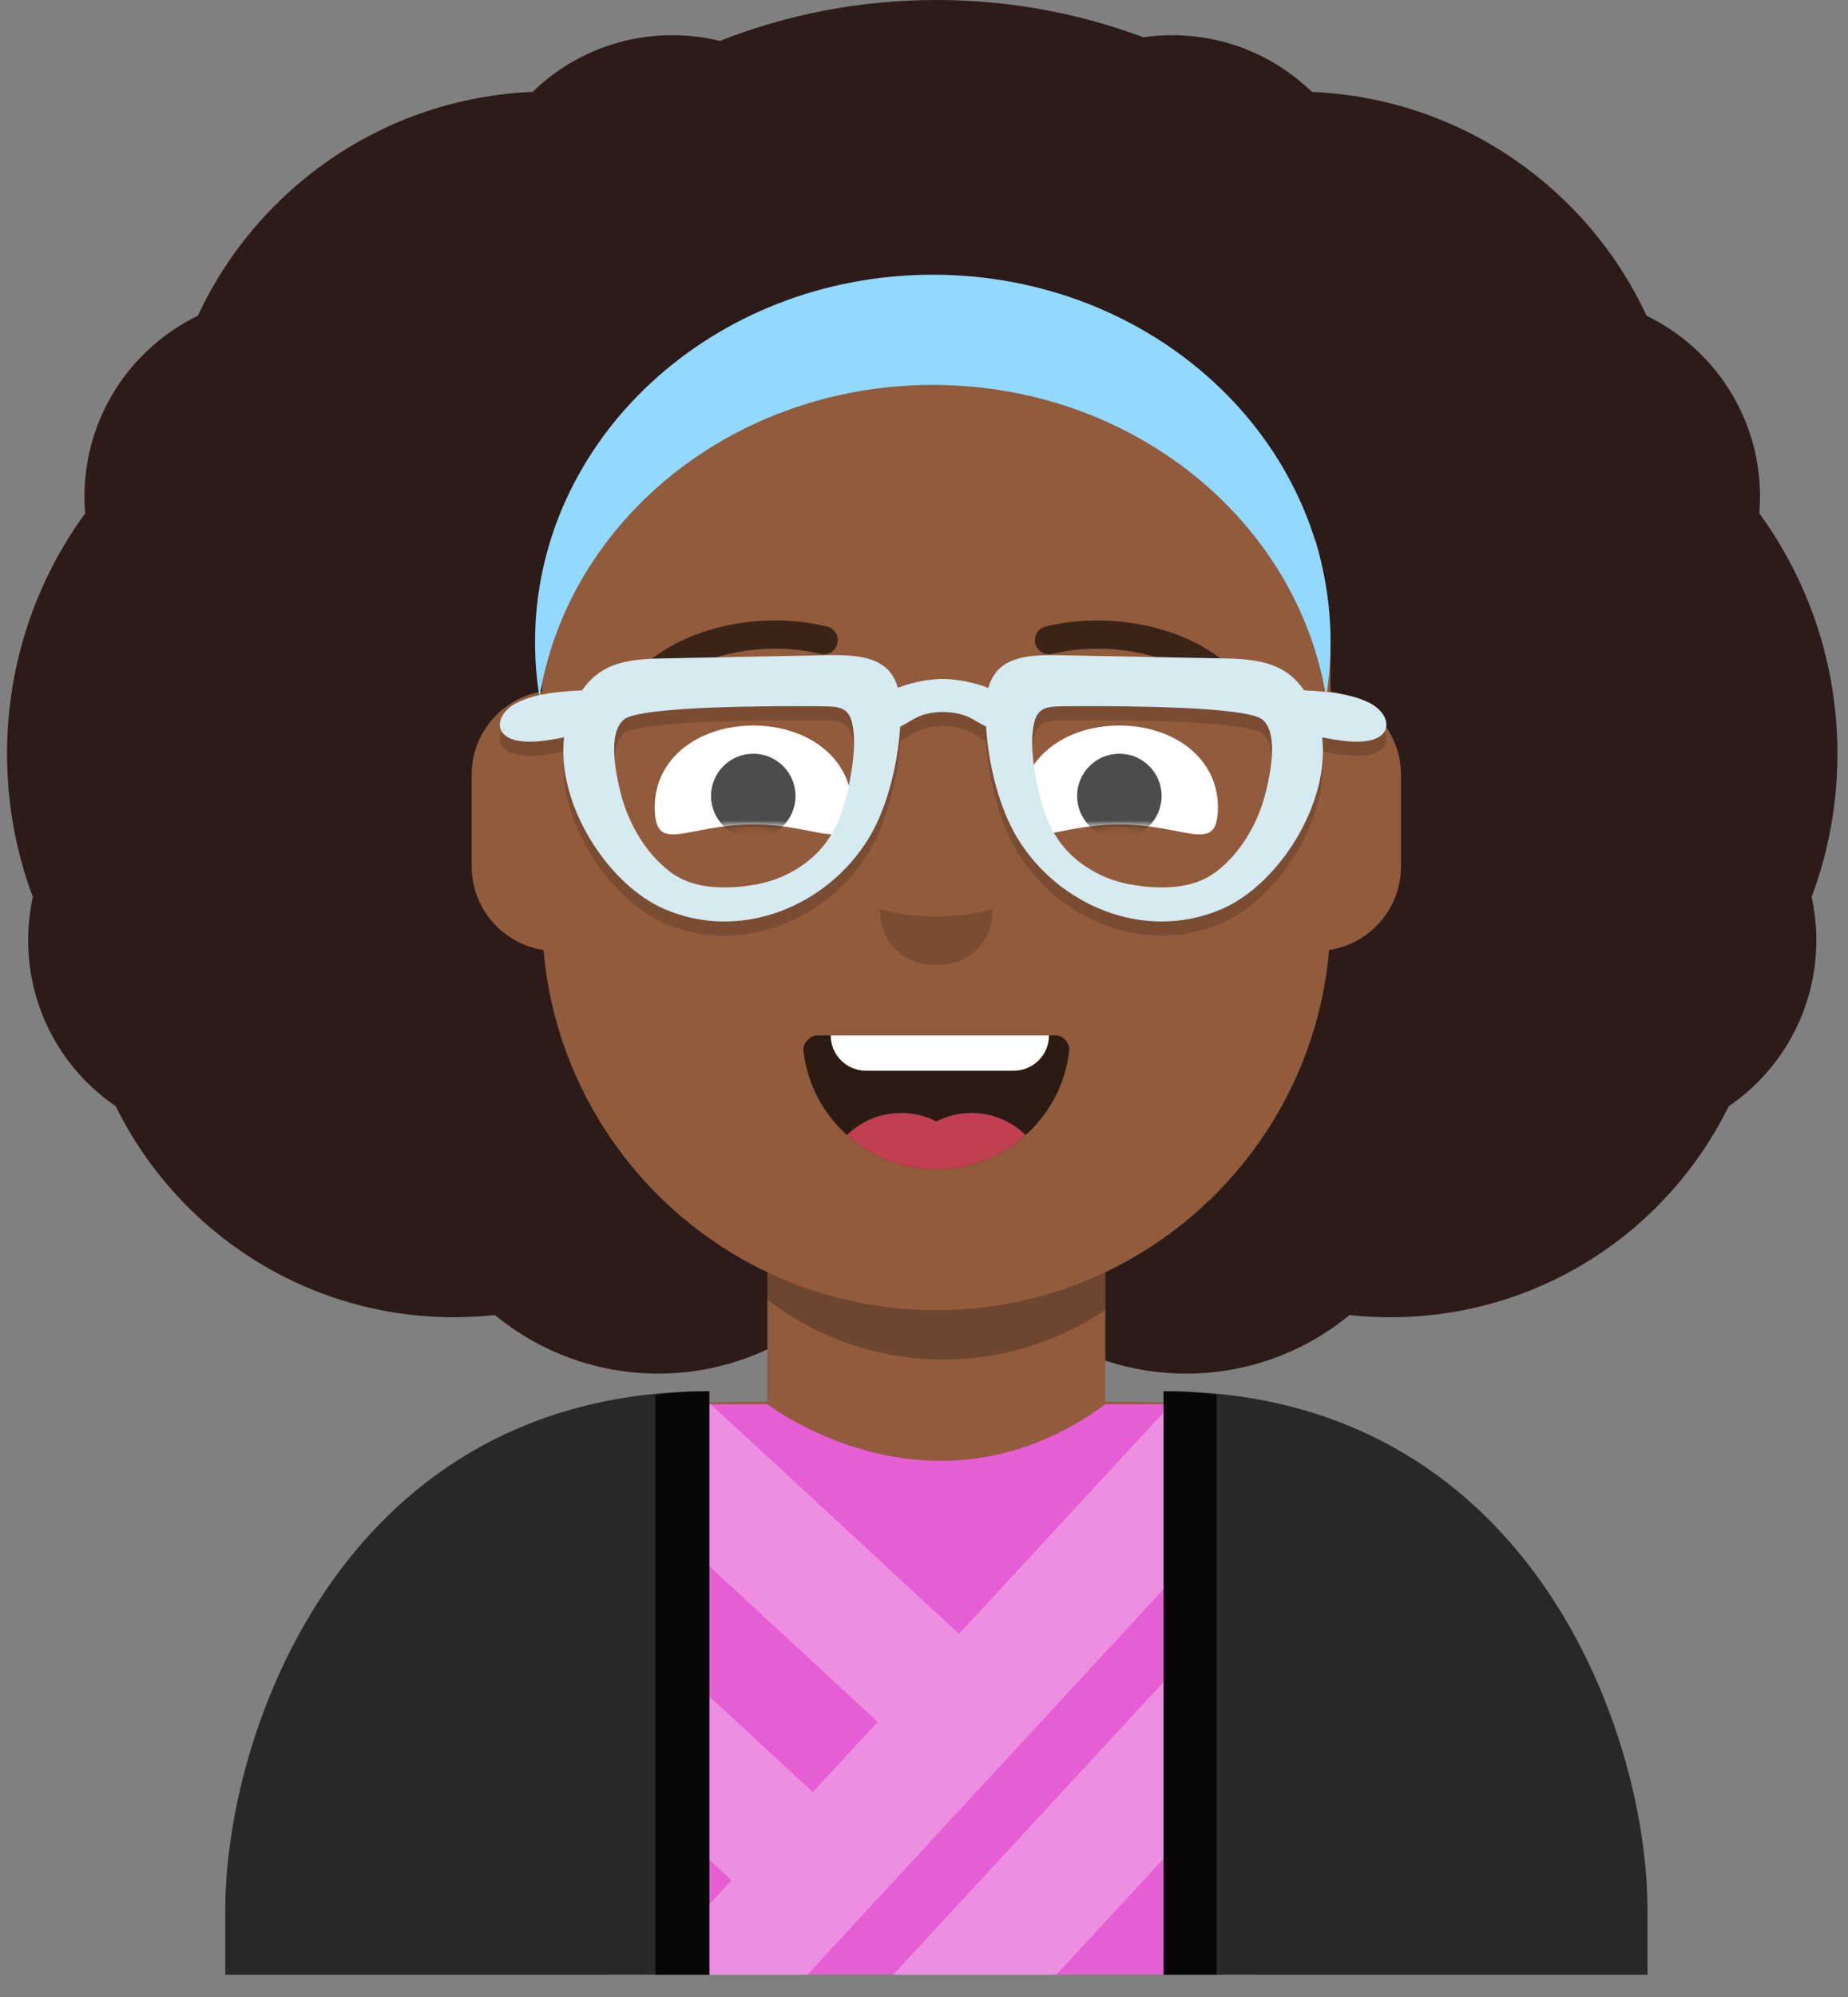 <svg viewBox="7 0 262.5 283.5" xmlns="http://www.w3.org/2000/svg" xmlns:xlink="http://www.w3.org/1999/xlink" overflow="visible" width="262.5px" height="283.5px"><rect x="7" y="0" width="262.5" height="283.5" fill="#808080" stroke="none"/><defs><path d="M83,36.348 C83,52.629 105.162,65.828 132.5,65.828 C159.838,65.828 182,52.629 182,36.348 C182,34.985 181.845,33.645 181.544,32.331 C210.784,41.488 232,68.792 232,101.052 L232,110 L32,110 L32,101.052 C32,68.397 53.739,40.82 83.534,32.002 C83.182,33.421 83,34.871 83,36.348 Z" id="masteravataaardefault-path-1"/></defs><g id="Master/Avataaar/Default" stroke="none" stroke-width="1" fill="none" fill-rule="evenodd"><path d="M140,36 C170.928,36 196,61.072 196,92 L196.001,98.166 C201.676,99.119 206,104.054 206,110 L206,124 C206,130.052 201.519,135.058 195.694,135.881 C193.628,155.686 181.238,172.422 164.001,180.61 L164,199 L168,199 C207.765,199 240,231.235 240,271 L240,280 L40,280 L40,271 C40,231.235 72.235,199 112,199 L116,199 L116,180.611 C98.763,172.422 86.372,155.687 84.305,135.881 C78.481,135.058 74,130.052 74,124 L74,110 C74,104.054 78.325,99.118 84,98.166 L84,92 C84,61.072 109.072,36 140,36 Z" id="Body" fill="#915b3c"/><path d="M115.998,180.61 C123.273,184.066 131.411,186 140,186 C148.589,186 156.726,184.066 164,180.611 L164,185.946 C157.442,190.398 149.525,193 141,193 C131.589,193 122.919,189.829 115.999,184.498 Z" id="shadow" fill-opacity=".24" fill="#000"/><g id="Nose" transform="translate(112, 122) scale(1 1)" fill="#000"><g id="Nose/Small" stroke="none" stroke-width="1" fill="none" fill-rule="evenodd"><path d="M20,7 C20,12.523 24.047,15 28,15 C31.953,15 36,12.523 36,7 C33.833,7.732 31.141,8.098 27.924,8.098 C24.741,8.098 22.099,7.732 20,7 Z" id="Nose" fill-opacity=".16" fill="#000"/></g></g><g id="Clothing" transform="translate(8, 170) scale(1 1)"><g id="Clothing/Jedi robe" stroke="none" stroke-width="1" fill="none" fill-rule="evenodd"><g id="Robe" transform="translate(31, 27.5)"><path d="M77,1.839 C77,1.839 100.415,19.93 125.026,1.839 L144.732,1.839 L146.639,82.839 L53.79,82.839 L56.462,1.839 L77,1.839 Z" id="Fill-1" fill="#e65ed4"/><path d="M144.732,1.839 L145.05,15.36 L82.694,82.839 L59.513,82.839 L134.365,1.839 L144.732,1.839 Z M145.353,28.215 L145.928,52.677 L118.056,82.839 L94.876,82.839 L145.353,28.215 Z M55.498,31.08 L83.463,56.922 L71.908,69.426 L54.756,53.575 L55.498,31.08 Z M68.946,1.839 L104.232,34.446 L92.678,46.949 L56.09,13.138 L56.462,1.839 L68.946,1.839 Z" id="Combined-Shape" fill-opacity=".3" fill="#FFF"/><path d="M0.009,72.647 L0.001,73.838 L0.001,82.838 L68.746,82.838 L68.746,0 C17.413,0 0.42,47.304 0.009,72.647" id="Fill-14" fill="#282828"/><path d="M61.093,0.538 L61.093,82.839 L68.746,82.839 L68.746,0 C66.085,0 63.535,0.185 61.093,0.538" id="Fill-17" fill="#070707"/><path d="M202.01,72.647 L202.02,73.838 L202.02,82.838 L133.274,82.837 L133.274,0 C184.607,0 201.599,47.304 202.01,72.647" id="Fill-20" fill="#282828"/><path d="M140.827,0.538 L140.827,82.838 L133.274,82.838 L133.274,0 C135.9,0 138.417,0.185 140.827,0.538" id="Fill-23" fill="#070707"/></g></g></g><g id="Mouth" transform="translate(86, 134) scale(1 1)" fill="#000"><g id="Mouth/Smile" stroke="none" stroke-width="1" fill="none" fill-rule="evenodd"><path d="M35.118,15.128 C36.176,24.62 44.226,32 54,32 C63.804,32 71.874,24.574 72.892,15.04 C72.974,14.273 72.117,13 71.043,13 C56.149,13 44.738,13 37.087,13 C36.007,13 35.012,14.178 35.118,15.128 Z" id="Mouth" fill-opacity=".7" fill="#000"/><path d="M59,24 C61.994,24 64.709,25.196 66.693,27.137 C63.328,30.161 58.879,32 54,32 C49.121,32 44.671,30.161 41.306,27.138 C43.291,25.196 46.006,24 49,24 C50.801,24 52.5,24.433 54.001,25.2 C55.5,24.432 57.2,24 59,24 Z" id="Path" fill-opacity=".7" fill="#FF4F6D"/><path d="M70,13 C70,15.761 67.761,18 65,18 L44,18 C41.239,18 39,15.761 39,13 L70,13 Z" id="Path" fill="#FFF"/><g id="Tongue" transform="translate(38, 24)"/></g></g><g id="Eyes" transform="translate(84, 90) scale(1 1)" fill="#000"><defs><path d="M14,14.048 C23.61,14.048 28,18.499 28,11.562 C28,4.624 21.732,0 14,0 C6.268,0 0,4.624 0,11.562 C0,18.499 4.39,14.048 14,14.048 Z" id="eyessquint-path-1"/><path d="M14,14.048 C23.61,14.048 28,18.499 28,11.562 C28,4.624 21.732,0 14,0 C6.268,0 0,4.624 0,11.562 C0,18.499 4.39,14.048 14,14.048 Z" id="eyessquint-path-3"/></defs><g id="Eyes/Squint" stroke="none" stroke-width="1" fill="none" fill-rule="evenodd"><g id="Eye" transform="translate(16, 13)"><mask id="eyessquint-mask-2" fill="#ffffff"><use xlink:href="#eyessquint-path-1" fill="#ffffff"/></mask><use id="The-white-stuff" fill="#FFF" xlink:href="#eyessquint-path-1"/><circle fill-opacity=".7" fill="#000" mask="url(#eyessquint-mask-2)" cx="14" cy="10" r="6"/></g><g id="Eye" transform="translate(68, 13)"><mask id="eyessquint-mask-4" fill="#ffffff"><use xlink:href="#eyessquint-path-3" fill="#ffffff"/></mask><use id="Eyeball-Mask" fill="#FFF" xlink:href="#eyessquint-path-3"/><circle fill-opacity=".7" fill="#000" mask="url(#eyessquint-mask-4)" cx="14" cy="10" r="6"/></g></g></g><g id="Eyebrow/Outline" transform="translate(84, 82) scale(1 1)" fill="#000"><g id="Eyebrow/Outline/Default" stroke="none" stroke-width="1" fill="none" fill-rule="evenodd"><g id="I-Browse" transform="translate(12, 6)" fill="#000" fill-opacity=".6" fill-rule="nonzero"><path d="M3.63,11.159 C7.545,5.65 18.278,2.561 27.523,4.831 C28.596,5.095 29.679,4.439 29.942,3.366 C30.206,2.293 29.55,1.21 28.477,0.947 C17.74,-1.69 5.312,1.887 0.37,8.841 C-0.27,9.742 -0.059,10.99 0.841,11.63 C1.742,12.27 2.99,12.059 3.63,11.159 Z" id="Eyebrow"/><path d="M61.63,11.159 C65.545,5.65 76.278,2.561 85.523,4.831 C86.596,5.095 87.679,4.439 87.942,3.366 C88.206,2.293 87.55,1.21 86.477,0.947 C75.74,-1.69 63.312,1.887 58.37,8.841 C57.73,9.742 57.941,10.99 58.841,11.63 C59.742,12.27 60.99,12.059 61.63,11.159 Z" id="Eyebrow" transform="translate(73, 6.039) scale(-1, 1) translate(-73, -6.039)"/></g></g></g><g id="Facial Hair" transform="translate(57, 72) scale(1 1)" fill="#000"><g id="Facial Hair/Blank" stroke="none" stroke-width="1" fill="none" fill-rule="evenodd" fill-opacity="0"/></g><g id="Hairstyle" transform="translate(7, 0) scale(1 1)"><defs><path d="M133,0 C143.345,0 153.253,1.87 162.404,5.29 C163.741,5.1 165.109,5 166.5,5 C174.218,5 181.22,8.068 186.352,13.051 C207.443,13.937 225.463,26.702 233.895,44.829 C243.426,49.439 250,59.202 250,70.5 C250,71.3 249.967,72.092 249.902,72.875 C256.882,82.45 261,94.244 261,107 C261,114.157 259.704,121.012 257.333,127.342 C257.77,129.324 258,131.385 258,133.5 C258,143.289 253.065,151.926 245.546,157.057 C236.836,174.793 218.593,187 197.5,187 C195.537,187 193.598,186.894 191.689,186.688 C185.385,191.881 177.307,195 168.5,195 C164.482,195 160.616,194.351 157,193.151 L157.001,180.61 C174.531,172.282 187.048,155.114 188.791,134.867 C194.569,134.003 199,129.019 199,123 L199,123 L199,110 C199,104.054 194.676,99.119 189.001,98.166 L189,92 C189,86.562 188.225,81.305 186.779,76.334 L188.153,89.195 L176.813,65.195 L131.677,45.671 L101.563,56.228 L80.065,76.419 L80.019,73.816 C78.062,79.517 77,85.635 77,92 L77,92 L77,98.166 C71.325,99.118 67,104.054 67,110 L67,110 L67,123 C67,129.019 71.431,134.003 77.209,134.867 C78.952,155.115 91.469,172.283 109,180.611 L109.001,191.555 C104.296,193.765 99.042,195 93.5,195 C84.693,195 76.615,191.881 70.31,186.688 C68.402,186.894 66.463,187 64.5,187 C43.407,187 25.164,174.793 16.452,157.058 C8.935,151.926 4,143.289 4,133.5 C4,131.385 4.23,129.324 4.667,127.34 C2.296,121.012 1,114.157 1,107 C1,94.244 5.118,82.45 12.097,72.874 C12.033,72.092 12,71.3 12,70.5 C12,59.202 18.574,49.439 28.106,44.829 C36.537,26.702 54.557,13.937 75.648,13.049 C80.78,8.068 87.782,5 95.5,5 C97.828,5 100.091,5.279 102.257,5.806 C111.777,2.058 122.148,0 133,0 Z" id="hairstylefro-band-path-1"/></defs><g id="Hairstyle/Fro + Band" stroke="none" stroke-width="1" fill="none" fill-rule="evenodd"><mask id="hairstylefro-band-mask-2" fill="#ffffff"><use xlink:href="#hairstylefro-band-path-1" fill="#ffffff"/></mask><use id="Hair" fill="#2c1b18" xlink:href="#hairstylefro-band-path-1"/><path d="M132.5,39 C163.704,39 189,62.349 189,91.152 C189,93.811 188.784,96.423 188.369,98.975 C184.279,73.883 160.823,54.646 132.5,54.646 C104.176,54.646 80.72,73.883 76.631,98.975 C76.216,96.424 76,93.811 76,91.152 C76,62.349 101.296,39 132.5,39 Z" id="Band" fill="#92D9FF"/></g></g><g id="Accesories" transform="translate(70, 85) scale(1 1)"><g id="Accesories/Prescription 01" stroke="none" stroke-width="1" fill="none" fill-rule="evenodd"><g id="Glasses" transform="translate(8, 8)"><path d="M80.421,2.032 L103.712,2.488 L104.419,2.517 C108.717,2.731 111.842,3.561 114.259,7.005 L115.271,7.061 C117.985,7.224 120.816,7.52 123.242,8.639 C126.626,10.201 127.149,13.739 122.882,14.226 C120.961,14.446 119.037,14.083 117.144,13.745 L116.805,13.691 C117.909,23.152 110.598,34.56 102.577,38.037 C91.6,42.797 79.338,37.529 73.534,28.004 C70.908,23.693 69.391,17.488 69.068,12.143 C68.249,11.745 67.467,11.22 66.719,10.855 C64.712,9.877 61.381,9.757 59.213,10.855 C58.467,11.233 57.684,11.762 56.861,12.159 C56.536,17.501 55.02,23.699 52.396,28.006 C46.592,37.532 34.329,42.799 23.352,38.039 C15.331,34.562 8.019,23.153 9.125,13.691 L8.787,13.745 L7.912,13.9 C6.303,14.181 4.675,14.412 3.049,14.226 C-1.218,13.739 -0.695,10.201 2.69,8.639 C5.419,7.38 8.66,7.162 11.672,7.006 C14.089,3.563 17.214,2.733 21.511,2.52 L22.218,2.49 L46.367,2.014 C51.191,1.923 55.3,2.28 56.542,6.64 C58.63,5.826 61.047,5.385 62.891,5.385 C64.75,5.385 67.24,5.833 69.383,6.659 C70.688,2.021 75.224,1.892 80.421,2.032 Z M46.679,9.284 L45.174,9.263 C40.255,9.217 20.018,9.153 17.616,11.149 C15.226,13.134 16.534,19.073 17.157,21.556 C18.22,25.8 20.64,30.06 24.172,32.752 C27.161,35.03 30.987,35.188 34.599,34.839 L34.814,34.815 C34.576,34.827 36.28,34.588 36.629,34.522 L36.661,34.516 C37.73,34.286 38.799,33.983 39.811,33.564 C41.717,32.775 43.508,31.619 44.978,30.169 C47.767,27.415 48.965,23.723 49.685,19.955 C50.157,17.487 50.555,14.671 50.146,12.165 C49.767,9.846 48.758,9.355 46.679,9.284 L46.679,9.284 Z M82.243,9.25 L79.681,9.273 C77.309,9.295 76.188,9.689 75.784,12.163 C75.374,14.668 75.772,17.485 76.244,19.952 C76.965,23.72 78.163,27.412 80.952,30.166 C82.421,31.616 84.213,32.772 86.119,33.562 C86.962,33.911 87.845,34.179 88.734,34.392 L89.268,34.513 C89.513,34.566 91.203,34.803 91.137,34.813 L90.986,34.802 C94.697,35.193 98.673,35.1 101.757,32.75 C105.29,30.058 107.709,25.798 108.773,21.554 L108.961,20.777 C109.607,18 110.481,12.948 108.314,11.147 C106.107,9.313 88.851,9.218 82.243,9.25 L82.243,9.25 Z" id="Shape" fill-opacity=".16" fill="#000"/><path d="M80.421,0.032 L103.712,0.488 L104.419,0.517 C108.717,0.731 111.842,1.561 114.259,5.005 L115.271,5.061 C117.985,5.224 120.816,5.52 123.242,6.639 C126.626,8.201 127.149,11.739 122.882,12.226 C120.961,12.446 119.037,12.083 117.144,11.745 L116.805,11.691 C117.909,21.152 110.598,32.56 102.577,36.037 C91.6,40.797 79.338,35.529 73.534,26.004 C70.908,21.693 69.391,15.488 69.068,10.143 C68.249,9.745 67.467,9.22 66.719,8.855 C64.712,7.877 61.381,7.757 59.213,8.855 C58.467,9.233 57.684,9.762 56.861,10.159 C56.536,15.501 55.02,21.699 52.396,26.006 C46.592,35.532 34.329,40.799 23.352,36.039 C15.331,32.562 8.019,21.153 9.125,11.691 L8.787,11.745 L7.912,11.9 C6.303,12.181 4.675,12.412 3.049,12.226 C-1.218,11.739 -0.695,8.201 2.69,6.639 C5.419,5.38 8.66,5.162 11.672,5.006 C14.089,1.563 17.214,0.733 21.511,0.52 L22.218,0.49 L46.367,0.014 C51.191,-0.077 55.3,0.28 56.542,4.64 C58.63,3.826 61.047,3.385 62.891,3.385 C64.75,3.385 67.24,3.833 69.383,4.659 C70.688,0.021 75.224,-0.108 80.421,0.032 Z M46.679,7.284 L45.174,7.263 C40.255,7.217 20.018,7.153 17.616,9.149 C15.226,11.134 16.534,17.073 17.157,19.556 C18.22,23.8 20.64,28.06 24.172,30.753 C27.161,33.03 30.987,33.188 34.599,32.839 L34.814,32.815 C34.576,32.827 36.28,32.588 36.629,32.522 L36.661,32.516 C37.73,32.286 38.799,31.983 39.811,31.564 C41.717,30.775 43.508,29.619 44.978,28.169 C47.767,25.415 48.965,21.723 49.685,17.955 C50.157,15.487 50.555,12.671 50.146,10.165 C49.767,7.846 48.758,7.355 46.679,7.284 L46.679,7.284 Z M82.243,7.25 L79.681,7.273 C77.309,7.295 76.188,7.689 75.784,10.163 C75.374,12.668 75.772,15.485 76.244,17.952 C76.965,21.72 78.163,25.412 80.952,28.166 C82.421,29.616 84.213,30.772 86.119,31.562 C86.962,31.911 87.845,32.179 88.734,32.392 L89.268,32.513 C89.513,32.566 91.203,32.803 91.137,32.813 L90.986,32.802 C94.697,33.193 98.673,33.1 101.757,30.75 C105.29,28.058 107.709,23.798 108.773,19.554 L108.961,18.777 C109.607,16 110.481,10.948 108.314,9.147 C106.107,7.313 88.851,7.218 82.243,7.25 L82.243,7.25 Z" id="Shape-Copy" fill="#D6EAF2"/></g></g></g></g></svg>